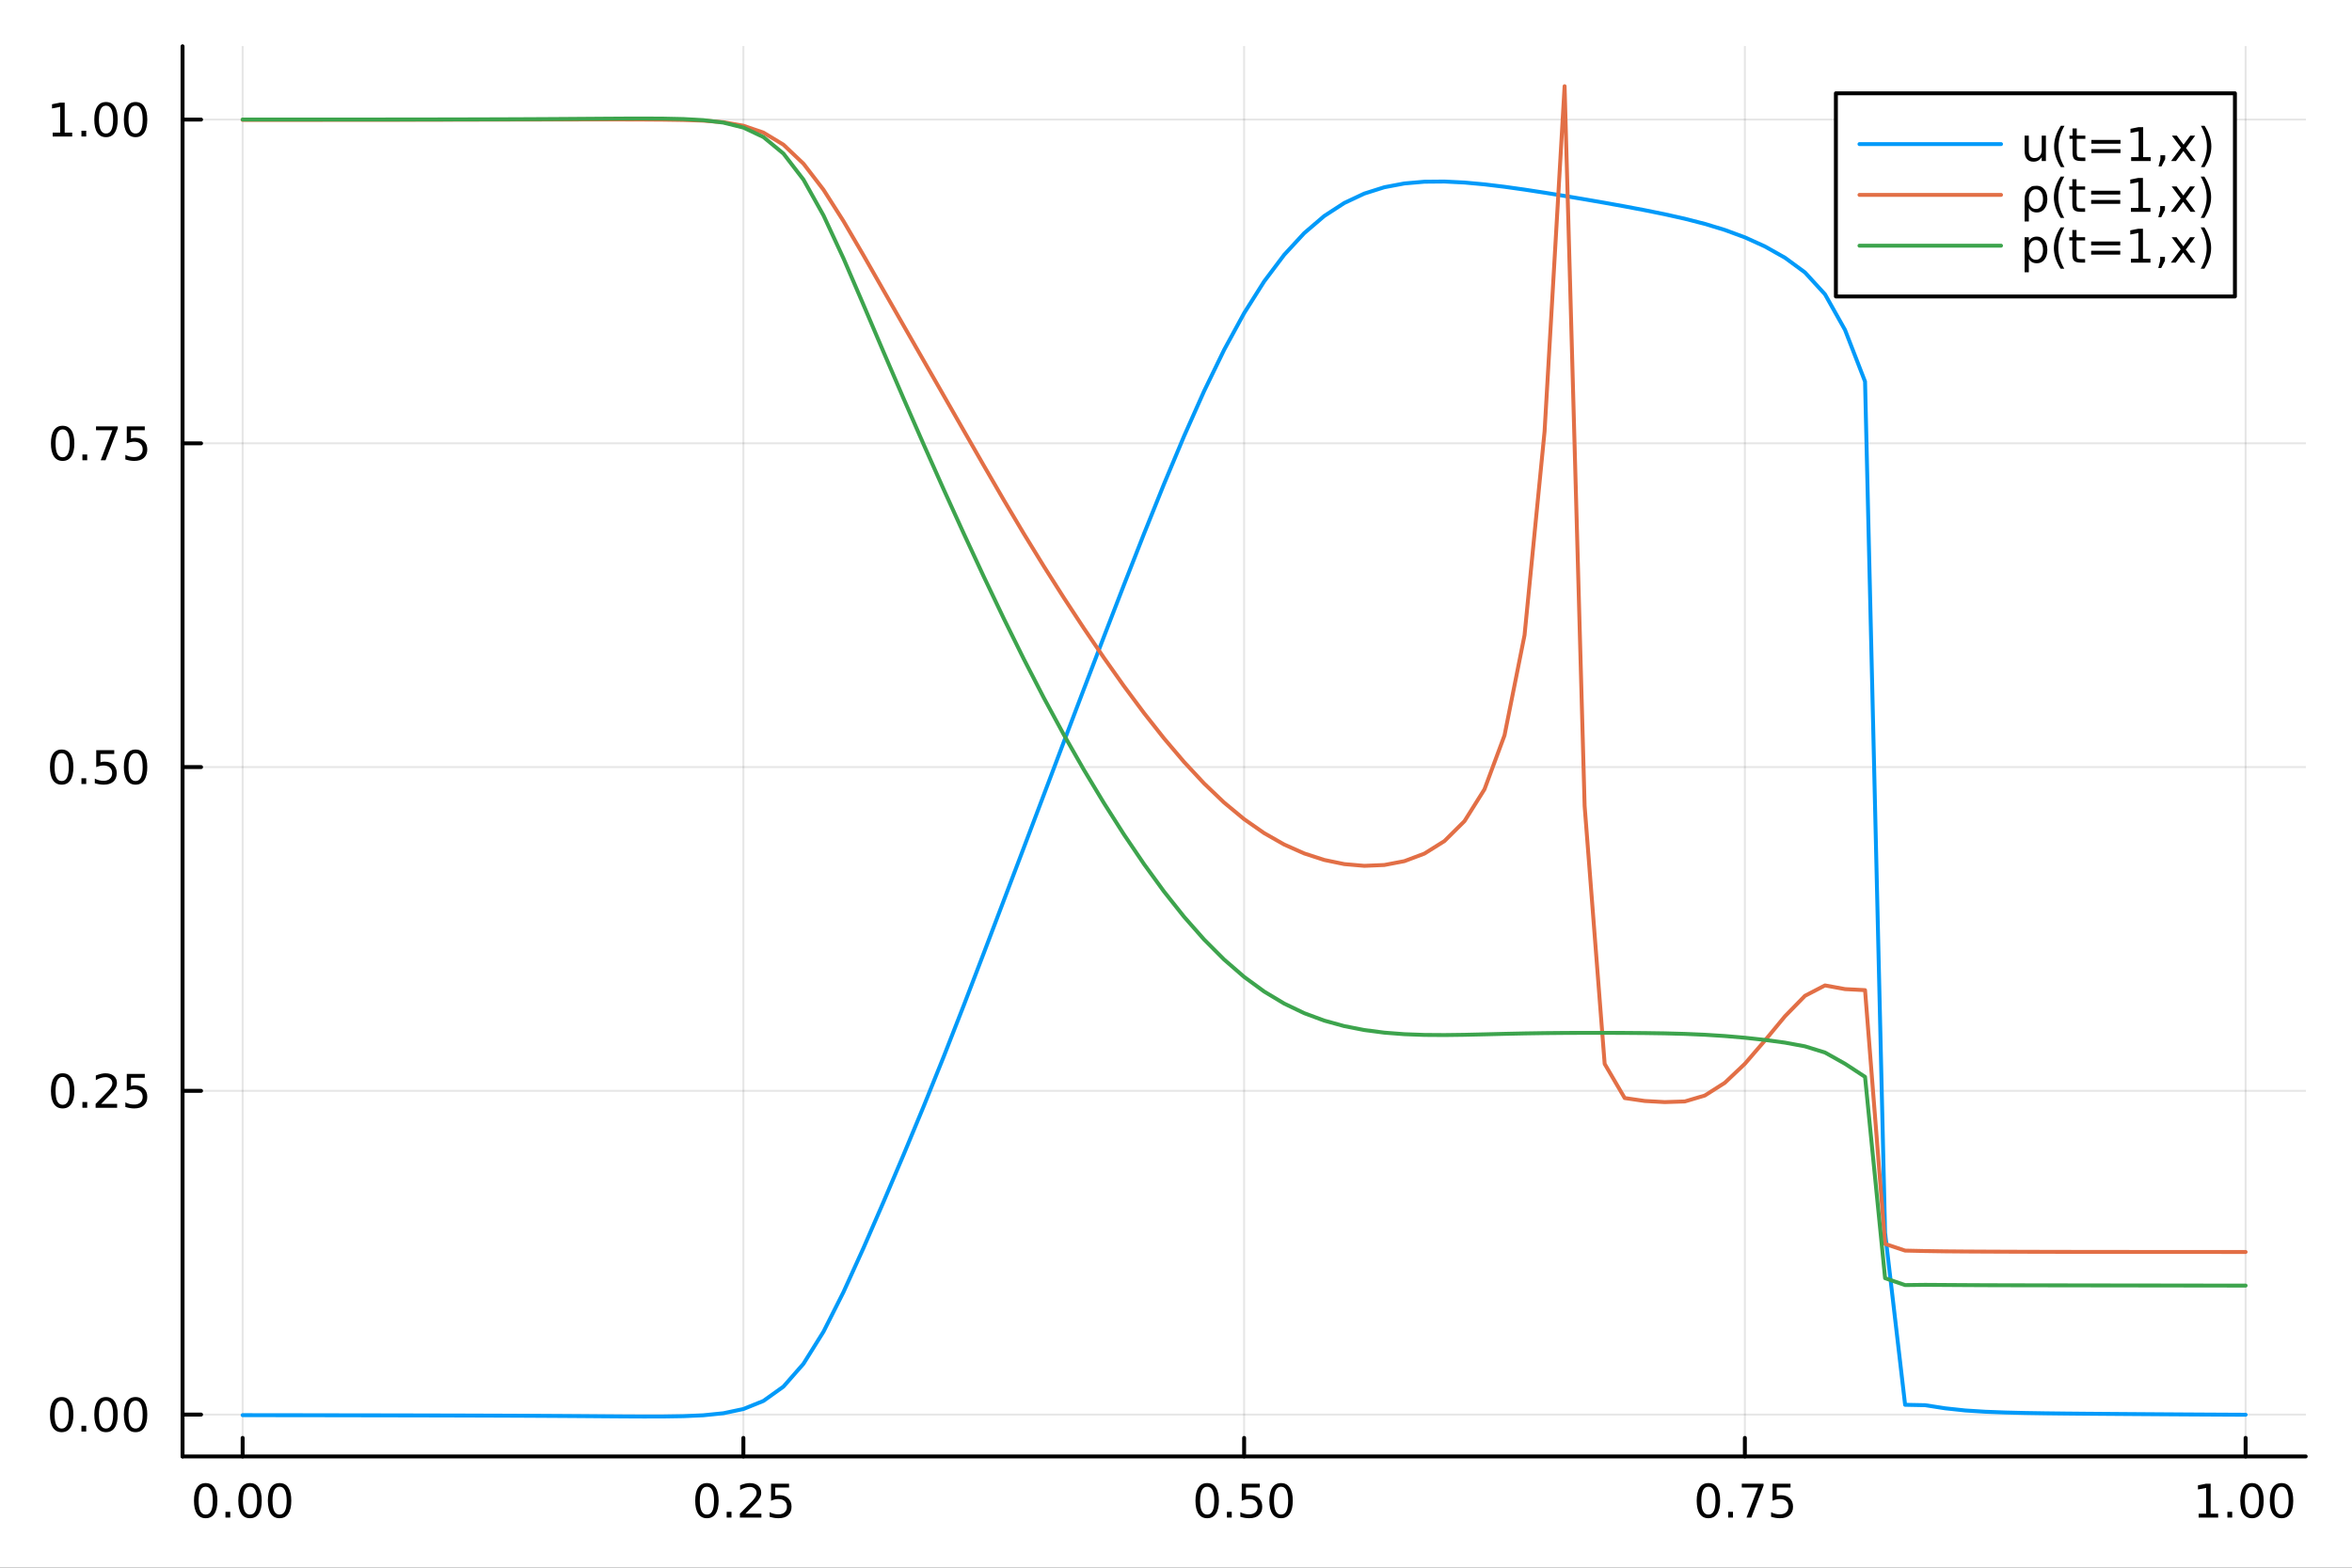 <?xml version="1.0" encoding="utf-8"?>
<svg xmlns="http://www.w3.org/2000/svg" xmlns:xlink="http://www.w3.org/1999/xlink" width="600" height="400" viewBox="0 0 2400 1600">
<rect x="0" y="0" width="2400" height="1600" fill="#333333" stroke="none"/>
<defs>
  <clipPath id="clip500">
    <rect x="0" y="0" width="2400" height="1600"/>
  </clipPath>
</defs>
<path clip-path="url(#clip500)" d="M0 1600 L2400 1600 L2400 0 L0 0  Z" fill="#ffffff" fill-rule="evenodd" fill-opacity="1"/>
<defs>
  <clipPath id="clip501">
    <rect x="480" y="0" width="1681" height="1600"/>
  </clipPath>
</defs>
<path clip-path="url(#clip500)" d="M186.274 1486.45 L2352.76 1486.45 L2352.76 47.244 L186.274 47.244  Z" fill="#ffffff" fill-rule="evenodd" fill-opacity="1"/>
<defs>
  <clipPath id="clip502">
    <rect x="186" y="47" width="2167" height="1440"/>
  </clipPath>
</defs>
<polyline clip-path="url(#clip502)" style="stroke:#000000; stroke-linecap:round; stroke-linejoin:round; stroke-width:2; stroke-opacity:0.1; fill:none" points="247.59,1486.45 247.59,47.244 "/>
<polyline clip-path="url(#clip502)" style="stroke:#000000; stroke-linecap:round; stroke-linejoin:round; stroke-width:2; stroke-opacity:0.1; fill:none" points="758.552,1486.45 758.552,47.244 "/>
<polyline clip-path="url(#clip502)" style="stroke:#000000; stroke-linecap:round; stroke-linejoin:round; stroke-width:2; stroke-opacity:0.1; fill:none" points="1269.51,1486.45 1269.51,47.244 "/>
<polyline clip-path="url(#clip502)" style="stroke:#000000; stroke-linecap:round; stroke-linejoin:round; stroke-width:2; stroke-opacity:0.1; fill:none" points="1780.48,1486.45 1780.48,47.244 "/>
<polyline clip-path="url(#clip502)" style="stroke:#000000; stroke-linecap:round; stroke-linejoin:round; stroke-width:2; stroke-opacity:0.1; fill:none" points="2291.44,1486.45 2291.44,47.244 "/>
<polyline clip-path="url(#clip500)" style="stroke:#000000; stroke-linecap:round; stroke-linejoin:round; stroke-width:4; stroke-opacity:1; fill:none" points="186.274,1486.45 2352.76,1486.45 "/>
<polyline clip-path="url(#clip500)" style="stroke:#000000; stroke-linecap:round; stroke-linejoin:round; stroke-width:4; stroke-opacity:1; fill:none" points="247.59,1486.45 247.59,1467.55 "/>
<polyline clip-path="url(#clip500)" style="stroke:#000000; stroke-linecap:round; stroke-linejoin:round; stroke-width:4; stroke-opacity:1; fill:none" points="758.552,1486.45 758.552,1467.55 "/>
<polyline clip-path="url(#clip500)" style="stroke:#000000; stroke-linecap:round; stroke-linejoin:round; stroke-width:4; stroke-opacity:1; fill:none" points="1269.51,1486.45 1269.51,1467.55 "/>
<polyline clip-path="url(#clip500)" style="stroke:#000000; stroke-linecap:round; stroke-linejoin:round; stroke-width:4; stroke-opacity:1; fill:none" points="1780.48,1486.45 1780.48,1467.55 "/>
<polyline clip-path="url(#clip500)" style="stroke:#000000; stroke-linecap:round; stroke-linejoin:round; stroke-width:4; stroke-opacity:1; fill:none" points="2291.44,1486.45 2291.44,1467.55 "/>
<path clip-path="url(#clip500)" d="M209.893 1517.37 Q206.282 1517.37 204.453 1520.93 Q202.648 1524.47 202.648 1531.6 Q202.648 1538.71 204.453 1542.27 Q206.282 1545.82 209.893 1545.82 Q213.527 1545.82 215.333 1542.27 Q217.161 1538.71 217.161 1531.6 Q217.161 1524.47 215.333 1520.93 Q213.527 1517.37 209.893 1517.37 M209.893 1513.66 Q215.703 1513.66 218.759 1518.27 Q221.837 1522.85 221.837 1531.6 Q221.837 1540.33 218.759 1544.94 Q215.703 1549.52 209.893 1549.52 Q204.083 1549.52 201.004 1544.94 Q197.949 1540.33 197.949 1531.6 Q197.949 1522.85 201.004 1518.27 Q204.083 1513.66 209.893 1513.66 Z" fill="#000000" fill-rule="nonzero" fill-opacity="1" /><path clip-path="url(#clip500)" d="M230.055 1542.97 L234.939 1542.97 L234.939 1548.85 L230.055 1548.85 L230.055 1542.97 Z" fill="#000000" fill-rule="nonzero" fill-opacity="1" /><path clip-path="url(#clip500)" d="M255.124 1517.37 Q251.513 1517.37 249.684 1520.93 Q247.879 1524.47 247.879 1531.6 Q247.879 1538.71 249.684 1542.27 Q251.513 1545.82 255.124 1545.82 Q258.758 1545.82 260.564 1542.27 Q262.393 1538.71 262.393 1531.6 Q262.393 1524.47 260.564 1520.93 Q258.758 1517.37 255.124 1517.37 M255.124 1513.66 Q260.934 1513.66 263.99 1518.27 Q267.069 1522.85 267.069 1531.6 Q267.069 1540.33 263.99 1544.94 Q260.934 1549.52 255.124 1549.52 Q249.314 1549.52 246.235 1544.94 Q243.18 1540.33 243.18 1531.6 Q243.18 1522.85 246.235 1518.27 Q249.314 1513.66 255.124 1513.66 Z" fill="#000000" fill-rule="nonzero" fill-opacity="1" /><path clip-path="url(#clip500)" d="M285.286 1517.37 Q281.675 1517.37 279.846 1520.93 Q278.041 1524.47 278.041 1531.6 Q278.041 1538.71 279.846 1542.27 Q281.675 1545.82 285.286 1545.82 Q288.92 1545.82 290.726 1542.27 Q292.555 1538.71 292.555 1531.6 Q292.555 1524.47 290.726 1520.93 Q288.92 1517.37 285.286 1517.37 M285.286 1513.66 Q291.096 1513.66 294.152 1518.27 Q297.23 1522.85 297.23 1531.6 Q297.23 1540.33 294.152 1544.94 Q291.096 1549.52 285.286 1549.52 Q279.476 1549.52 276.397 1544.94 Q273.342 1540.33 273.342 1531.6 Q273.342 1522.85 276.397 1518.27 Q279.476 1513.66 285.286 1513.66 Z" fill="#000000" fill-rule="nonzero" fill-opacity="1" /><path clip-path="url(#clip500)" d="M721.353 1517.37 Q717.742 1517.37 715.914 1520.93 Q714.108 1524.47 714.108 1531.6 Q714.108 1538.71 715.914 1542.27 Q717.742 1545.82 721.353 1545.82 Q724.988 1545.82 726.793 1542.27 Q728.622 1538.71 728.622 1531.6 Q728.622 1524.47 726.793 1520.93 Q724.988 1517.37 721.353 1517.37 M721.353 1513.66 Q727.164 1513.66 730.219 1518.27 Q733.298 1522.85 733.298 1531.6 Q733.298 1540.33 730.219 1544.94 Q727.164 1549.52 721.353 1549.52 Q715.543 1549.52 712.465 1544.94 Q709.409 1540.33 709.409 1531.6 Q709.409 1522.85 712.465 1518.27 Q715.543 1513.66 721.353 1513.66 Z" fill="#000000" fill-rule="nonzero" fill-opacity="1" /><path clip-path="url(#clip500)" d="M741.515 1542.97 L746.4 1542.97 L746.4 1548.85 L741.515 1548.85 L741.515 1542.97 Z" fill="#000000" fill-rule="nonzero" fill-opacity="1" /><path clip-path="url(#clip500)" d="M760.612 1544.91 L776.932 1544.91 L776.932 1548.85 L754.987 1548.85 L754.987 1544.91 Q757.649 1542.16 762.233 1537.53 Q766.839 1532.88 768.02 1531.53 Q770.265 1529.01 771.145 1527.27 Q772.048 1525.51 772.048 1523.82 Q772.048 1521.07 770.103 1519.33 Q768.182 1517.6 765.08 1517.6 Q762.881 1517.6 760.427 1518.36 Q757.997 1519.13 755.219 1520.68 L755.219 1515.95 Q758.043 1514.82 760.497 1514.24 Q762.95 1513.66 764.987 1513.66 Q770.358 1513.66 773.552 1516.35 Q776.747 1519.03 776.747 1523.52 Q776.747 1525.65 775.936 1527.57 Q775.149 1529.47 773.043 1532.07 Q772.464 1532.74 769.362 1535.95 Q766.261 1539.15 760.612 1544.91 Z" fill="#000000" fill-rule="nonzero" fill-opacity="1" /><path clip-path="url(#clip500)" d="M786.793 1514.29 L805.149 1514.29 L805.149 1518.22 L791.075 1518.22 L791.075 1526.7 Q792.094 1526.35 793.112 1526.19 Q794.131 1526 795.149 1526 Q800.936 1526 804.316 1529.17 Q807.695 1532.34 807.695 1537.76 Q807.695 1543.34 804.223 1546.44 Q800.751 1549.52 794.432 1549.52 Q792.256 1549.52 789.987 1549.15 Q787.742 1548.78 785.335 1548.04 L785.335 1543.34 Q787.418 1544.47 789.64 1545.03 Q791.862 1545.58 794.339 1545.58 Q798.344 1545.58 800.682 1543.48 Q803.02 1541.37 803.02 1537.76 Q803.02 1534.15 800.682 1532.04 Q798.344 1529.94 794.339 1529.94 Q792.464 1529.94 790.589 1530.35 Q788.737 1530.77 786.793 1531.65 L786.793 1514.29 Z" fill="#000000" fill-rule="nonzero" fill-opacity="1" /><path clip-path="url(#clip500)" d="M1231.82 1517.37 Q1228.21 1517.37 1226.38 1520.93 Q1224.57 1524.47 1224.57 1531.6 Q1224.57 1538.71 1226.38 1542.27 Q1228.21 1545.82 1231.82 1545.82 Q1235.45 1545.82 1237.26 1542.27 Q1239.09 1538.71 1239.09 1531.6 Q1239.09 1524.47 1237.26 1520.93 Q1235.45 1517.37 1231.82 1517.37 M1231.82 1513.66 Q1237.63 1513.66 1240.68 1518.27 Q1243.76 1522.85 1243.76 1531.6 Q1243.76 1540.33 1240.68 1544.94 Q1237.63 1549.52 1231.82 1549.52 Q1226.01 1549.52 1222.93 1544.94 Q1219.87 1540.33 1219.87 1531.6 Q1219.87 1522.85 1222.93 1518.27 Q1226.01 1513.66 1231.82 1513.66 Z" fill="#000000" fill-rule="nonzero" fill-opacity="1" /><path clip-path="url(#clip500)" d="M1251.98 1542.97 L1256.86 1542.97 L1256.86 1548.85 L1251.98 1548.85 L1251.98 1542.97 Z" fill="#000000" fill-rule="nonzero" fill-opacity="1" /><path clip-path="url(#clip500)" d="M1267.1 1514.29 L1285.45 1514.29 L1285.45 1518.22 L1271.38 1518.22 L1271.38 1526.7 Q1272.4 1526.35 1273.42 1526.19 Q1274.43 1526 1275.45 1526 Q1281.24 1526 1284.62 1529.17 Q1288 1532.34 1288 1537.76 Q1288 1543.34 1284.53 1546.44 Q1281.05 1549.52 1274.73 1549.52 Q1272.56 1549.52 1270.29 1549.15 Q1268.05 1548.78 1265.64 1548.04 L1265.64 1543.34 Q1267.72 1544.47 1269.94 1545.03 Q1272.17 1545.58 1274.64 1545.58 Q1278.65 1545.58 1280.98 1543.48 Q1283.32 1541.37 1283.32 1537.76 Q1283.32 1534.15 1280.98 1532.04 Q1278.65 1529.94 1274.64 1529.94 Q1272.77 1529.94 1270.89 1530.35 Q1269.04 1530.77 1267.1 1531.65 L1267.1 1514.29 Z" fill="#000000" fill-rule="nonzero" fill-opacity="1" /><path clip-path="url(#clip500)" d="M1307.21 1517.37 Q1303.6 1517.37 1301.77 1520.93 Q1299.97 1524.47 1299.97 1531.6 Q1299.97 1538.71 1301.77 1542.27 Q1303.6 1545.82 1307.21 1545.82 Q1310.85 1545.82 1312.65 1542.27 Q1314.48 1538.71 1314.48 1531.6 Q1314.48 1524.47 1312.65 1520.93 Q1310.85 1517.37 1307.21 1517.37 M1307.21 1513.66 Q1313.02 1513.66 1316.08 1518.27 Q1319.16 1522.85 1319.16 1531.6 Q1319.16 1540.33 1316.08 1544.94 Q1313.02 1549.52 1307.21 1549.52 Q1301.4 1549.52 1298.32 1544.94 Q1295.27 1540.33 1295.27 1531.6 Q1295.27 1522.85 1298.32 1518.27 Q1301.4 1513.66 1307.21 1513.66 Z" fill="#000000" fill-rule="nonzero" fill-opacity="1" /><path clip-path="url(#clip500)" d="M1743.28 1517.37 Q1739.67 1517.37 1737.84 1520.93 Q1736.03 1524.47 1736.03 1531.6 Q1736.03 1538.71 1737.84 1542.27 Q1739.67 1545.82 1743.28 1545.82 Q1746.91 1545.82 1748.72 1542.27 Q1750.55 1538.71 1750.55 1531.6 Q1750.55 1524.47 1748.72 1520.93 Q1746.91 1517.37 1743.28 1517.37 M1743.28 1513.66 Q1749.09 1513.66 1752.14 1518.27 Q1755.22 1522.85 1755.22 1531.6 Q1755.22 1540.33 1752.14 1544.94 Q1749.09 1549.52 1743.28 1549.52 Q1737.47 1549.52 1734.39 1544.94 Q1731.33 1540.33 1731.33 1531.6 Q1731.33 1522.85 1734.39 1518.27 Q1737.47 1513.66 1743.28 1513.66 Z" fill="#000000" fill-rule="nonzero" fill-opacity="1" /><path clip-path="url(#clip500)" d="M1763.44 1542.97 L1768.32 1542.97 L1768.32 1548.85 L1763.44 1548.85 L1763.44 1542.97 Z" fill="#000000" fill-rule="nonzero" fill-opacity="1" /><path clip-path="url(#clip500)" d="M1777.33 1514.29 L1799.55 1514.29 L1799.55 1516.28 L1787.01 1548.85 L1782.12 1548.85 L1793.93 1518.22 L1777.33 1518.22 L1777.33 1514.29 Z" fill="#000000" fill-rule="nonzero" fill-opacity="1" /><path clip-path="url(#clip500)" d="M1808.72 1514.29 L1827.07 1514.29 L1827.07 1518.22 L1813 1518.22 L1813 1526.7 Q1814.02 1526.35 1815.04 1526.19 Q1816.06 1526 1817.07 1526 Q1822.86 1526 1826.24 1529.17 Q1829.62 1532.34 1829.62 1537.76 Q1829.62 1543.34 1826.15 1546.44 Q1822.68 1549.52 1816.36 1549.52 Q1814.18 1549.52 1811.91 1549.15 Q1809.67 1548.78 1807.26 1548.04 L1807.26 1543.34 Q1809.34 1544.47 1811.57 1545.03 Q1813.79 1545.58 1816.26 1545.58 Q1820.27 1545.58 1822.61 1543.48 Q1824.95 1541.37 1824.95 1537.76 Q1824.95 1534.15 1822.61 1532.04 Q1820.27 1529.94 1816.26 1529.94 Q1814.39 1529.94 1812.51 1530.35 Q1810.66 1530.77 1808.72 1531.65 L1808.72 1514.29 Z" fill="#000000" fill-rule="nonzero" fill-opacity="1" /><path clip-path="url(#clip500)" d="M2243.51 1544.91 L2251.15 1544.91 L2251.15 1518.55 L2242.84 1520.21 L2242.84 1515.95 L2251.1 1514.29 L2255.78 1514.29 L2255.78 1544.91 L2263.42 1544.91 L2263.42 1548.85 L2243.51 1548.85 L2243.51 1544.91 Z" fill="#000000" fill-rule="nonzero" fill-opacity="1" /><path clip-path="url(#clip500)" d="M2272.86 1542.97 L2277.75 1542.97 L2277.75 1548.85 L2272.86 1548.85 L2272.86 1542.97 Z" fill="#000000" fill-rule="nonzero" fill-opacity="1" /><path clip-path="url(#clip500)" d="M2297.93 1517.37 Q2294.32 1517.37 2292.49 1520.93 Q2290.69 1524.47 2290.69 1531.6 Q2290.69 1538.71 2292.49 1542.27 Q2294.32 1545.82 2297.93 1545.82 Q2301.57 1545.82 2303.37 1542.27 Q2305.2 1538.71 2305.2 1531.6 Q2305.2 1524.47 2303.37 1520.93 Q2301.57 1517.37 2297.93 1517.37 M2297.93 1513.66 Q2303.74 1513.66 2306.8 1518.27 Q2309.88 1522.85 2309.88 1531.6 Q2309.88 1540.33 2306.8 1544.94 Q2303.74 1549.52 2297.93 1549.52 Q2292.12 1549.52 2289.04 1544.94 Q2285.99 1540.33 2285.99 1531.6 Q2285.99 1522.85 2289.04 1518.27 Q2292.12 1513.66 2297.93 1513.66 Z" fill="#000000" fill-rule="nonzero" fill-opacity="1" /><path clip-path="url(#clip500)" d="M2328.1 1517.37 Q2324.48 1517.37 2322.66 1520.93 Q2320.85 1524.47 2320.85 1531.6 Q2320.85 1538.71 2322.66 1542.27 Q2324.48 1545.82 2328.1 1545.82 Q2331.73 1545.82 2333.54 1542.27 Q2335.36 1538.71 2335.36 1531.6 Q2335.36 1524.47 2333.54 1520.93 Q2331.73 1517.37 2328.1 1517.37 M2328.1 1513.66 Q2333.91 1513.66 2336.96 1518.27 Q2340.04 1522.85 2340.04 1531.6 Q2340.04 1540.33 2336.96 1544.94 Q2333.91 1549.52 2328.1 1549.52 Q2322.29 1549.52 2319.21 1544.94 Q2316.15 1540.33 2316.15 1531.6 Q2316.15 1522.85 2319.21 1518.27 Q2322.29 1513.66 2328.1 1513.66 Z" fill="#000000" fill-rule="nonzero" fill-opacity="1" /><polyline clip-path="url(#clip502)" style="stroke:#000000; stroke-linecap:round; stroke-linejoin:round; stroke-width:2; stroke-opacity:0.1; fill:none" points="186.274,1443.74 2352.76,1443.74 "/>
<polyline clip-path="url(#clip502)" style="stroke:#000000; stroke-linecap:round; stroke-linejoin:round; stroke-width:2; stroke-opacity:0.1; fill:none" points="186.274,1113.32 2352.76,1113.32 "/>
<polyline clip-path="url(#clip502)" style="stroke:#000000; stroke-linecap:round; stroke-linejoin:round; stroke-width:2; stroke-opacity:0.1; fill:none" points="186.274,782.89 2352.76,782.89 "/>
<polyline clip-path="url(#clip502)" style="stroke:#000000; stroke-linecap:round; stroke-linejoin:round; stroke-width:2; stroke-opacity:0.1; fill:none" points="186.274,452.463 2352.76,452.463 "/>
<polyline clip-path="url(#clip502)" style="stroke:#000000; stroke-linecap:round; stroke-linejoin:round; stroke-width:2; stroke-opacity:0.1; fill:none" points="186.274,122.036 2352.76,122.036 "/>
<polyline clip-path="url(#clip500)" style="stroke:#000000; stroke-linecap:round; stroke-linejoin:round; stroke-width:4; stroke-opacity:1; fill:none" points="186.274,1486.45 186.274,47.244 "/>
<polyline clip-path="url(#clip500)" style="stroke:#000000; stroke-linecap:round; stroke-linejoin:round; stroke-width:4; stroke-opacity:1; fill:none" points="186.274,1443.74 205.172,1443.74 "/>
<polyline clip-path="url(#clip500)" style="stroke:#000000; stroke-linecap:round; stroke-linejoin:round; stroke-width:4; stroke-opacity:1; fill:none" points="186.274,1113.32 205.172,1113.32 "/>
<polyline clip-path="url(#clip500)" style="stroke:#000000; stroke-linecap:round; stroke-linejoin:round; stroke-width:4; stroke-opacity:1; fill:none" points="186.274,782.89 205.172,782.89 "/>
<polyline clip-path="url(#clip500)" style="stroke:#000000; stroke-linecap:round; stroke-linejoin:round; stroke-width:4; stroke-opacity:1; fill:none" points="186.274,452.463 205.172,452.463 "/>
<polyline clip-path="url(#clip500)" style="stroke:#000000; stroke-linecap:round; stroke-linejoin:round; stroke-width:4; stroke-opacity:1; fill:none" points="186.274,122.036 205.172,122.036 "/>
<path clip-path="url(#clip500)" d="M62.937 1429.54 Q59.325 1429.54 57.497 1433.11 Q55.691 1436.65 55.691 1443.78 Q55.691 1450.88 57.497 1454.45 Q59.325 1457.99 62.937 1457.99 Q66.571 1457.99 68.376 1454.45 Q70.205 1450.88 70.205 1443.78 Q70.205 1436.65 68.376 1433.11 Q66.571 1429.54 62.937 1429.54 M62.937 1425.84 Q68.747 1425.84 71.802 1430.44 Q74.881 1435.03 74.881 1443.78 Q74.881 1452.5 71.802 1457.11 Q68.747 1461.69 62.937 1461.69 Q57.126 1461.69 54.048 1457.11 Q50.992 1452.5 50.992 1443.78 Q50.992 1435.03 54.048 1430.44 Q57.126 1425.84 62.937 1425.84 Z" fill="#000000" fill-rule="nonzero" fill-opacity="1" /><path clip-path="url(#clip500)" d="M83.098 1455.14 L87.983 1455.14 L87.983 1461.02 L83.098 1461.02 L83.098 1455.14 Z" fill="#000000" fill-rule="nonzero" fill-opacity="1" /><path clip-path="url(#clip500)" d="M108.168 1429.54 Q104.557 1429.54 102.728 1433.11 Q100.922 1436.65 100.922 1443.78 Q100.922 1450.88 102.728 1454.45 Q104.557 1457.99 108.168 1457.99 Q111.802 1457.99 113.608 1454.45 Q115.436 1450.88 115.436 1443.78 Q115.436 1436.65 113.608 1433.11 Q111.802 1429.54 108.168 1429.54 M108.168 1425.84 Q113.978 1425.84 117.033 1430.44 Q120.112 1435.03 120.112 1443.78 Q120.112 1452.5 117.033 1457.11 Q113.978 1461.69 108.168 1461.69 Q102.358 1461.69 99.279 1457.11 Q96.223 1452.5 96.223 1443.78 Q96.223 1435.03 99.279 1430.44 Q102.358 1425.84 108.168 1425.84 Z" fill="#000000" fill-rule="nonzero" fill-opacity="1" /><path clip-path="url(#clip500)" d="M138.33 1429.54 Q134.719 1429.54 132.89 1433.11 Q131.084 1436.65 131.084 1443.78 Q131.084 1450.88 132.89 1454.45 Q134.719 1457.99 138.33 1457.99 Q141.964 1457.99 143.769 1454.45 Q145.598 1450.88 145.598 1443.78 Q145.598 1436.65 143.769 1433.11 Q141.964 1429.54 138.33 1429.54 M138.33 1425.84 Q144.14 1425.84 147.195 1430.44 Q150.274 1435.03 150.274 1443.78 Q150.274 1452.5 147.195 1457.11 Q144.14 1461.69 138.33 1461.69 Q132.519 1461.69 129.441 1457.11 Q126.385 1452.5 126.385 1443.78 Q126.385 1435.03 129.441 1430.44 Q132.519 1425.84 138.33 1425.84 Z" fill="#000000" fill-rule="nonzero" fill-opacity="1" /><path clip-path="url(#clip500)" d="M63.932 1099.11 Q60.321 1099.11 58.492 1102.68 Q56.687 1106.22 56.687 1113.35 Q56.687 1120.46 58.492 1124.02 Q60.321 1127.56 63.932 1127.56 Q67.566 1127.56 69.372 1124.02 Q71.2 1120.46 71.2 1113.35 Q71.2 1106.22 69.372 1102.68 Q67.566 1099.11 63.932 1099.11 M63.932 1095.41 Q69.742 1095.41 72.798 1100.02 Q75.876 1104.6 75.876 1113.35 Q75.876 1122.08 72.798 1126.68 Q69.742 1131.27 63.932 1131.27 Q58.122 1131.27 55.043 1126.68 Q51.987 1122.08 51.987 1113.35 Q51.987 1104.6 55.043 1100.02 Q58.122 1095.41 63.932 1095.41 Z" fill="#000000" fill-rule="nonzero" fill-opacity="1" /><path clip-path="url(#clip500)" d="M84.094 1124.72 L88.978 1124.72 L88.978 1130.6 L84.094 1130.6 L84.094 1124.72 Z" fill="#000000" fill-rule="nonzero" fill-opacity="1" /><path clip-path="url(#clip500)" d="M103.191 1126.66 L119.51 1126.66 L119.51 1130.6 L97.566 1130.6 L97.566 1126.66 Q100.228 1123.91 104.811 1119.28 Q109.418 1114.62 110.598 1113.28 Q112.844 1110.76 113.723 1109.02 Q114.626 1107.26 114.626 1105.57 Q114.626 1102.82 112.682 1101.08 Q110.76 1099.35 107.658 1099.35 Q105.459 1099.35 103.006 1100.11 Q100.575 1100.87 97.797 1102.43 L97.797 1097.7 Q100.621 1096.57 103.075 1095.99 Q105.529 1095.41 107.566 1095.41 Q112.936 1095.41 116.131 1098.1 Q119.325 1100.78 119.325 1105.27 Q119.325 1107.4 118.515 1109.32 Q117.728 1111.22 115.621 1113.81 Q115.043 1114.49 111.941 1117.7 Q108.839 1120.9 103.191 1126.66 Z" fill="#000000" fill-rule="nonzero" fill-opacity="1" /><path clip-path="url(#clip500)" d="M129.371 1096.04 L147.728 1096.04 L147.728 1099.97 L133.654 1099.97 L133.654 1108.44 Q134.672 1108.1 135.691 1107.93 Q136.709 1107.75 137.728 1107.75 Q143.515 1107.75 146.894 1110.92 Q150.274 1114.09 150.274 1119.51 Q150.274 1125.09 146.802 1128.19 Q143.33 1131.27 137.01 1131.27 Q134.834 1131.27 132.566 1130.9 Q130.32 1130.53 127.913 1129.79 L127.913 1125.09 Q129.996 1126.22 132.219 1126.78 Q134.441 1127.33 136.918 1127.33 Q140.922 1127.33 143.26 1125.23 Q145.598 1123.12 145.598 1119.51 Q145.598 1115.9 143.26 1113.79 Q140.922 1111.68 136.918 1111.68 Q135.043 1111.68 133.168 1112.1 Q131.316 1112.52 129.371 1113.4 L129.371 1096.04 Z" fill="#000000" fill-rule="nonzero" fill-opacity="1" /><path clip-path="url(#clip500)" d="M62.937 768.688 Q59.325 768.688 57.497 772.253 Q55.691 775.795 55.691 782.924 Q55.691 790.031 57.497 793.596 Q59.325 797.137 62.937 797.137 Q66.571 797.137 68.376 793.596 Q70.205 790.031 70.205 782.924 Q70.205 775.795 68.376 772.253 Q66.571 768.688 62.937 768.688 M62.937 764.985 Q68.747 764.985 71.802 769.591 Q74.881 774.174 74.881 782.924 Q74.881 791.651 71.802 796.258 Q68.747 800.841 62.937 800.841 Q57.126 800.841 54.048 796.258 Q50.992 791.651 50.992 782.924 Q50.992 774.174 54.048 769.591 Q57.126 764.985 62.937 764.985 Z" fill="#000000" fill-rule="nonzero" fill-opacity="1" /><path clip-path="url(#clip500)" d="M83.098 794.29 L87.983 794.29 L87.983 800.17 L83.098 800.17 L83.098 794.29 Z" fill="#000000" fill-rule="nonzero" fill-opacity="1" /><path clip-path="url(#clip500)" d="M98.214 765.61 L116.57 765.61 L116.57 769.545 L102.496 769.545 L102.496 778.017 Q103.515 777.67 104.534 777.508 Q105.552 777.322 106.571 777.322 Q112.358 777.322 115.737 780.494 Q119.117 783.665 119.117 789.082 Q119.117 794.66 115.645 797.762 Q112.172 800.841 105.853 800.841 Q103.677 800.841 101.409 800.471 Q99.163 800.1 96.756 799.359 L96.756 794.66 Q98.839 795.795 101.061 796.35 Q103.284 796.906 105.76 796.906 Q109.765 796.906 112.103 794.799 Q114.441 792.693 114.441 789.082 Q114.441 785.471 112.103 783.364 Q109.765 781.258 105.76 781.258 Q103.885 781.258 102.01 781.674 Q100.159 782.091 98.214 782.971 L98.214 765.61 Z" fill="#000000" fill-rule="nonzero" fill-opacity="1" /><path clip-path="url(#clip500)" d="M138.33 768.688 Q134.719 768.688 132.89 772.253 Q131.084 775.795 131.084 782.924 Q131.084 790.031 132.89 793.596 Q134.719 797.137 138.33 797.137 Q141.964 797.137 143.769 793.596 Q145.598 790.031 145.598 782.924 Q145.598 775.795 143.769 772.253 Q141.964 768.688 138.33 768.688 M138.33 764.985 Q144.14 764.985 147.195 769.591 Q150.274 774.174 150.274 782.924 Q150.274 791.651 147.195 796.258 Q144.14 800.841 138.33 800.841 Q132.519 800.841 129.441 796.258 Q126.385 791.651 126.385 782.924 Q126.385 774.174 129.441 769.591 Q132.519 764.985 138.33 764.985 Z" fill="#000000" fill-rule="nonzero" fill-opacity="1" /><path clip-path="url(#clip500)" d="M63.932 438.262 Q60.321 438.262 58.492 441.826 Q56.687 445.368 56.687 452.498 Q56.687 459.604 58.492 463.169 Q60.321 466.71 63.932 466.71 Q67.566 466.71 69.372 463.169 Q71.2 459.604 71.2 452.498 Q71.2 445.368 69.372 441.826 Q67.566 438.262 63.932 438.262 M63.932 434.558 Q69.742 434.558 72.798 439.164 Q75.876 443.748 75.876 452.498 Q75.876 461.224 72.798 465.831 Q69.742 470.414 63.932 470.414 Q58.122 470.414 55.043 465.831 Q51.987 461.224 51.987 452.498 Q51.987 443.748 55.043 439.164 Q58.122 434.558 63.932 434.558 Z" fill="#000000" fill-rule="nonzero" fill-opacity="1" /><path clip-path="url(#clip500)" d="M84.094 463.863 L88.978 463.863 L88.978 469.743 L84.094 469.743 L84.094 463.863 Z" fill="#000000" fill-rule="nonzero" fill-opacity="1" /><path clip-path="url(#clip500)" d="M97.983 435.183 L120.205 435.183 L120.205 437.174 L107.658 469.743 L102.774 469.743 L114.58 439.118 L97.983 439.118 L97.983 435.183 Z" fill="#000000" fill-rule="nonzero" fill-opacity="1" /><path clip-path="url(#clip500)" d="M129.371 435.183 L147.728 435.183 L147.728 439.118 L133.654 439.118 L133.654 447.59 Q134.672 447.243 135.691 447.081 Q136.709 446.896 137.728 446.896 Q143.515 446.896 146.894 450.067 Q150.274 453.238 150.274 458.655 Q150.274 464.234 146.802 467.335 Q143.33 470.414 137.01 470.414 Q134.834 470.414 132.566 470.044 Q130.32 469.673 127.913 468.933 L127.913 464.234 Q129.996 465.368 132.219 465.923 Q134.441 466.479 136.918 466.479 Q140.922 466.479 143.26 464.373 Q145.598 462.266 145.598 458.655 Q145.598 455.044 143.26 452.937 Q140.922 450.831 136.918 450.831 Q135.043 450.831 133.168 451.248 Q131.316 451.664 129.371 452.544 L129.371 435.183 Z" fill="#000000" fill-rule="nonzero" fill-opacity="1" /><path clip-path="url(#clip500)" d="M53.747 135.381 L61.386 135.381 L61.386 109.015 L53.075 110.682 L53.075 106.423 L61.339 104.756 L66.015 104.756 L66.015 135.381 L73.654 135.381 L73.654 139.316 L53.747 139.316 L53.747 135.381 Z" fill="#000000" fill-rule="nonzero" fill-opacity="1" /><path clip-path="url(#clip500)" d="M83.098 133.437 L87.983 133.437 L87.983 139.316 L83.098 139.316 L83.098 133.437 Z" fill="#000000" fill-rule="nonzero" fill-opacity="1" /><path clip-path="url(#clip500)" d="M108.168 107.835 Q104.557 107.835 102.728 111.4 Q100.922 114.941 100.922 122.071 Q100.922 129.177 102.728 132.742 Q104.557 136.284 108.168 136.284 Q111.802 136.284 113.608 132.742 Q115.436 129.177 115.436 122.071 Q115.436 114.941 113.608 111.4 Q111.802 107.835 108.168 107.835 M108.168 104.131 Q113.978 104.131 117.033 108.738 Q120.112 113.321 120.112 122.071 Q120.112 130.798 117.033 135.404 Q113.978 139.987 108.168 139.987 Q102.358 139.987 99.279 135.404 Q96.223 130.798 96.223 122.071 Q96.223 113.321 99.279 108.738 Q102.358 104.131 108.168 104.131 Z" fill="#000000" fill-rule="nonzero" fill-opacity="1" /><path clip-path="url(#clip500)" d="M138.33 107.835 Q134.719 107.835 132.89 111.4 Q131.084 114.941 131.084 122.071 Q131.084 129.177 132.89 132.742 Q134.719 136.284 138.33 136.284 Q141.964 136.284 143.769 132.742 Q145.598 129.177 145.598 122.071 Q145.598 114.941 143.769 111.4 Q141.964 107.835 138.33 107.835 M138.33 104.131 Q144.14 104.131 147.195 108.738 Q150.274 113.321 150.274 122.071 Q150.274 130.798 147.195 135.404 Q144.14 139.987 138.33 139.987 Q132.519 139.987 129.441 135.404 Q126.385 130.798 126.385 122.071 Q126.385 113.321 129.441 108.738 Q132.519 104.131 138.33 104.131 Z" fill="#000000" fill-rule="nonzero" fill-opacity="1" /><polyline clip-path="url(#clip502)" style="stroke:#009af9; stroke-linecap:round; stroke-linejoin:round; stroke-width:4; stroke-opacity:1; fill:none" points="247.59,1444.32 268.028,1444.35 288.467,1444.38 308.905,1444.4 329.344,1444.43 349.782,1444.47 370.221,1444.5 390.659,1444.53 411.098,1444.57 431.536,1444.61 451.975,1444.66 472.413,1444.71 492.852,1444.78 513.29,1444.85 533.729,1444.94 554.167,1445.05 574.606,1445.17 595.044,1445.31 615.483,1445.47 635.921,1445.62 656.36,1445.72 676.798,1445.69 697.237,1445.37 717.675,1444.46 738.114,1442.38 758.552,1438.07 778.991,1429.81 799.429,1415.19 819.868,1391.88 840.306,1359.12 860.745,1318.6 881.183,1273.55 901.622,1226.51 922.06,1178.43 942.499,1129.2 962.937,1078.48 983.376,1026.22 1003.81,972.868 1024.25,919.081 1044.69,865.183 1065.13,811.149 1085.57,757.077 1106.01,703.241 1126.45,649.828 1146.88,596.944 1167.32,544.836 1187.76,494.011 1208.2,445.188 1228.64,399.241 1249.08,357.111 1269.51,319.612 1289.95,287.228 1310.39,260.064 1330.83,237.93 1351.27,220.455 1371.71,207.173 1392.15,197.568 1412.58,191.103 1433.02,187.238 1453.46,185.455 1473.9,185.278 1494.34,186.295 1514.78,188.17 1535.22,190.64 1555.65,193.513 1576.09,196.653 1596.53,199.971 1616.97,203.417 1637.41,206.974 1657.85,210.658 1678.29,214.522 1698.72,218.666 1719.16,223.245 1739.6,228.486 1760.04,234.694 1780.48,242.238 1800.92,251.516 1821.35,263.027 1841.79,278.025 1862.23,300.356 1882.67,336.687 1903.11,389.405 1923.55,1258.17 1943.99,1433.76 1964.42,1434.16 1984.86,1437.34 2005.3,1439.53 2025.74,1440.83 2046.18,1441.61 2066.62,1442.1 2087.06,1442.43 2107.49,1442.67 2127.93,1442.86 2148.37,1443.02 2168.81,1443.17 2189.25,1443.31 2209.69,1443.45 2230.12,1443.58 2250.56,1443.7 2271,1443.81 2291.44,1443.91 "/>
<polyline clip-path="url(#clip502)" style="stroke:#e26f46; stroke-linecap:round; stroke-linejoin:round; stroke-width:4; stroke-opacity:1; fill:none" points="247.59,122.337 268.028,122.337 288.467,122.335 308.905,122.33 329.344,122.322 349.782,122.31 370.221,122.295 390.659,122.276 411.098,122.253 431.536,122.226 451.975,122.195 472.413,122.16 492.852,122.122 513.29,122.081 533.729,122.038 554.167,121.997 574.606,121.959 595.044,121.931 615.483,121.918 635.921,121.933 656.36,121.992 676.798,122.129 697.237,122.431 717.675,123.124 738.114,124.745 758.552,128.309 778.991,135.322 799.429,147.676 819.868,167.051 840.306,193.666 860.745,225.756 881.183,260.7 901.622,296.522 922.06,332.341 942.499,368.014 962.937,403.669 983.376,439.39 1003.81,475.048 1024.25,510.283 1044.69,544.672 1065.13,577.959 1085.57,610.138 1106.01,641.287 1126.45,671.368 1146.88,700.229 1167.32,727.697 1187.76,753.585 1208.2,777.646 1228.64,799.58 1249.08,819.105 1269.51,836.033 1289.95,850.297 1310.39,861.932 1330.83,871.028 1351.27,877.673 1371.71,881.91 1392.15,883.689 1412.58,882.821 1433.02,878.906 1453.46,871.207 1473.9,858.411 1494.34,838.109 1514.78,805.562 1535.22,750.498 1555.65,648.295 1576.09,440.399 1596.53,87.976 1616.97,822.651 1637.41,1085.8 1657.85,1120.69 1678.29,1123.67 1698.72,1124.81 1719.16,1124.16 1739.6,1118.11 1760.04,1105.09 1780.48,1085.71 1800.92,1062 1821.35,1037.29 1841.79,1016.36 1862.23,1005.74 1882.67,1009.49 1903.11,1010.55 1923.55,1269.56 1943.99,1276.38 1964.42,1276.83 1984.86,1277.14 2005.3,1277.31 2025.74,1277.42 2046.18,1277.51 2066.62,1277.58 2087.06,1277.63 2107.49,1277.67 2127.93,1277.7 2148.37,1277.72 2168.81,1277.74 2189.25,1277.75 2209.69,1277.76 2230.12,1277.77 2250.56,1277.77 2271,1277.78 2291.44,1277.78 "/>
<polyline clip-path="url(#clip502)" style="stroke:#3da44d; stroke-linecap:round; stroke-linejoin:round; stroke-width:4; stroke-opacity:1; fill:none" points="247.59,121.98 268.028,121.981 288.467,121.983 308.905,121.985 329.344,121.986 349.782,121.985 370.221,121.979 390.659,121.969 411.098,121.952 431.536,121.927 451.975,121.894 472.413,121.852 492.852,121.798 513.29,121.732 533.729,121.65 554.167,121.549 574.606,121.427 595.044,121.284 615.483,121.135 635.921,121.007 656.36,120.951 676.798,121.056 697.237,121.495 717.675,122.623 738.114,125.127 758.552,130.219 778.991,139.862 799.429,156.758 819.868,183.326 840.306,219.853 860.745,263.815 881.183,311.32 901.622,359.368 922.06,406.862 942.499,453.619 962.937,499.514 983.376,544.462 1003.81,588.422 1024.25,631.242 1044.69,672.616 1065.13,712.231 1085.57,749.924 1106.01,785.692 1126.45,819.601 1146.88,851.678 1167.32,881.841 1187.76,909.91 1208.2,935.651 1228.64,958.844 1249.08,979.327 1269.51,997.028 1289.95,1011.97 1310.39,1024.25 1330.83,1034.06 1351.27,1041.64 1371.71,1047.27 1392.15,1051.27 1412.58,1053.93 1433.02,1055.51 1453.46,1056.25 1473.9,1056.39 1494.34,1056.13 1514.78,1055.66 1535.22,1055.15 1555.65,1054.71 1576.09,1054.4 1596.53,1054.21 1616.97,1054.13 1637.41,1054.13 1657.85,1054.19 1678.29,1054.35 1698.72,1054.65 1719.16,1055.2 1739.6,1056.08 1760.04,1057.38 1780.48,1059.13 1800.92,1061.35 1821.35,1064.11 1841.79,1067.9 1862.23,1074.22 1882.67,1085.69 1903.11,1099.06 1923.55,1304.54 1943.99,1311.56 1964.42,1311.33 1984.86,1311.46 2005.3,1311.59 2025.74,1311.69 2046.18,1311.75 2066.62,1311.79 2087.06,1311.82 2107.49,1311.85 2127.93,1311.88 2148.37,1311.91 2168.81,1311.94 2189.25,1311.96 2209.69,1311.99 2230.12,1312.02 2250.56,1312.05 2271,1312.08 2291.44,1312.1 "/>
<path clip-path="url(#clip500)" d="M1873.36 302.578 L2280.54 302.578 L2280.54 95.218 L1873.36 95.218  Z" fill="#ffffff" fill-rule="evenodd" fill-opacity="1"/>
<polyline clip-path="url(#clip500)" style="stroke:#000000; stroke-linecap:round; stroke-linejoin:round; stroke-width:4; stroke-opacity:1; fill:none" points="1873.36,302.578 2280.54,302.578 2280.54,95.218 1873.36,95.218 1873.36,302.578 "/>
<polyline clip-path="url(#clip500)" style="stroke:#009af9; stroke-linecap:round; stroke-linejoin:round; stroke-width:4; stroke-opacity:1; fill:none" points="1897.43,147.058 2041.86,147.058 "/>
<path clip-path="url(#clip500)" d="M2065.94 154.106 L2065.94 138.412 L2070.2 138.412 L2070.2 153.944 Q2070.2 157.625 2071.63 159.476 Q2073.07 161.305 2075.94 161.305 Q2079.39 161.305 2081.38 159.106 Q2083.39 156.907 2083.39 153.111 L2083.39 138.412 L2087.65 138.412 L2087.65 164.338 L2083.39 164.338 L2083.39 160.356 Q2081.84 162.717 2079.78 163.875 Q2077.74 165.009 2075.03 165.009 Q2070.57 165.009 2068.25 162.231 Q2065.94 159.453 2065.94 154.106 M2076.65 137.787 L2076.65 137.787 Z" fill="#000000" fill-rule="nonzero" fill-opacity="1" /><path clip-path="url(#clip500)" d="M2106.65 128.366 Q2103.55 133.69 2102.05 138.898 Q2100.54 144.106 2100.54 149.453 Q2100.54 154.801 2102.05 160.055 Q2103.58 165.287 2106.65 170.588 L2102.95 170.588 Q2099.48 165.148 2097.74 159.893 Q2096.03 154.639 2096.03 149.453 Q2096.03 144.291 2097.74 139.06 Q2099.45 133.828 2102.95 128.366 L2106.65 128.366 Z" fill="#000000" fill-rule="nonzero" fill-opacity="1" /><path clip-path="url(#clip500)" d="M2119.13 131.051 L2119.13 138.412 L2127.9 138.412 L2127.9 141.722 L2119.13 141.722 L2119.13 155.796 Q2119.13 158.967 2119.99 159.87 Q2120.87 160.773 2123.53 160.773 L2127.9 160.773 L2127.9 164.338 L2123.53 164.338 Q2118.6 164.338 2116.72 162.509 Q2114.85 160.657 2114.85 155.796 L2114.85 141.722 L2111.72 141.722 L2111.72 138.412 L2114.85 138.412 L2114.85 131.051 L2119.13 131.051 Z" fill="#000000" fill-rule="nonzero" fill-opacity="1" /><path clip-path="url(#clip500)" d="M2134.06 142.81 L2163.74 142.81 L2163.74 146.699 L2134.06 146.699 L2134.06 142.81 M2134.06 152.254 L2163.74 152.254 L2163.74 156.189 L2134.06 156.189 L2134.06 152.254 Z" fill="#000000" fill-rule="nonzero" fill-opacity="1" /><path clip-path="url(#clip500)" d="M2174.64 160.402 L2182.28 160.402 L2182.28 134.037 L2173.97 135.703 L2173.97 131.444 L2182.23 129.778 L2186.91 129.778 L2186.91 160.402 L2194.55 160.402 L2194.55 164.338 L2174.64 164.338 L2174.64 160.402 Z" fill="#000000" fill-rule="nonzero" fill-opacity="1" /><path clip-path="url(#clip500)" d="M2204.48 158.458 L2209.36 158.458 L2209.36 162.439 L2205.57 169.847 L2202.58 169.847 L2204.48 162.439 L2204.48 158.458 Z" fill="#000000" fill-rule="nonzero" fill-opacity="1" /><path clip-path="url(#clip500)" d="M2240.01 138.412 L2230.63 151.027 L2240.5 164.338 L2235.47 164.338 L2227.93 154.152 L2220.38 164.338 L2215.36 164.338 L2225.43 150.773 L2216.21 138.412 L2221.24 138.412 L2228.11 147.648 L2234.99 138.412 L2240.01 138.412 Z" fill="#000000" fill-rule="nonzero" fill-opacity="1" /><path clip-path="url(#clip500)" d="M2245.84 128.366 L2249.55 128.366 Q2253.02 133.828 2254.73 139.06 Q2256.47 144.291 2256.47 149.453 Q2256.47 154.639 2254.73 159.893 Q2253.02 165.148 2249.55 170.588 L2245.84 170.588 Q2248.92 165.287 2250.43 160.055 Q2251.95 154.801 2251.95 149.453 Q2251.95 144.106 2250.43 138.898 Q2248.92 133.69 2245.84 128.366 Z" fill="#000000" fill-rule="nonzero" fill-opacity="1" /><polyline clip-path="url(#clip500)" style="stroke:#e26f46; stroke-linecap:round; stroke-linejoin:round; stroke-width:4; stroke-opacity:1; fill:none" points="1897.43,198.898 2041.86,198.898 "/>
<path clip-path="url(#clip500)" d="M2068.02 194.881 Q2069.43 192.52 2072.93 190.437 Q2074.29 189.627 2078.51 189.627 Q2083.23 189.627 2086.17 193.377 Q2089.13 197.127 2089.13 203.238 Q2089.13 209.349 2086.17 213.099 Q2083.23 216.849 2078.51 216.849 Q2075.66 216.849 2073.6 215.738 Q2071.56 214.603 2070.22 212.289 L2070.22 226.039 L2065.94 226.039 L2065.94 203.469 Q2065.94 198.122 2068.02 194.881 M2084.71 203.238 Q2084.71 198.539 2082.77 195.877 Q2080.84 193.192 2077.46 193.192 Q2074.08 193.192 2072.14 195.877 Q2070.22 198.539 2070.22 203.238 Q2070.22 207.937 2072.14 210.622 Q2074.08 213.284 2077.46 213.284 Q2080.84 213.284 2082.77 210.622 Q2084.71 207.937 2084.71 203.238 Z" fill="#000000" fill-rule="nonzero" fill-opacity="1" /><path clip-path="url(#clip500)" d="M2106.42 180.206 Q2103.32 185.53 2101.82 190.738 Q2100.31 195.946 2100.31 201.293 Q2100.31 206.641 2101.82 211.895 Q2103.34 217.127 2106.42 222.428 L2102.72 222.428 Q2099.25 216.988 2097.51 211.733 Q2095.8 206.479 2095.8 201.293 Q2095.8 196.131 2097.51 190.9 Q2099.22 185.668 2102.72 180.206 L2106.42 180.206 Z" fill="#000000" fill-rule="nonzero" fill-opacity="1" /><path clip-path="url(#clip500)" d="M2118.9 182.891 L2118.9 190.252 L2127.67 190.252 L2127.67 193.562 L2118.9 193.562 L2118.9 207.636 Q2118.9 210.807 2119.76 211.71 Q2120.64 212.613 2123.3 212.613 L2127.67 212.613 L2127.67 216.178 L2123.3 216.178 Q2118.37 216.178 2116.49 214.349 Q2114.62 212.497 2114.62 207.636 L2114.62 193.562 L2111.49 193.562 L2111.49 190.252 L2114.62 190.252 L2114.62 182.891 L2118.9 182.891 Z" fill="#000000" fill-rule="nonzero" fill-opacity="1" /><path clip-path="url(#clip500)" d="M2133.83 194.65 L2163.51 194.65 L2163.51 198.539 L2133.83 198.539 L2133.83 194.65 M2133.83 204.094 L2163.51 204.094 L2163.51 208.029 L2133.83 208.029 L2133.83 204.094 Z" fill="#000000" fill-rule="nonzero" fill-opacity="1" /><path clip-path="url(#clip500)" d="M2174.41 212.242 L2182.05 212.242 L2182.05 185.877 L2173.74 187.543 L2173.74 183.284 L2182 181.618 L2186.68 181.618 L2186.68 212.242 L2194.32 212.242 L2194.32 216.178 L2174.41 216.178 L2174.41 212.242 Z" fill="#000000" fill-rule="nonzero" fill-opacity="1" /><path clip-path="url(#clip500)" d="M2204.25 210.298 L2209.13 210.298 L2209.13 214.279 L2205.33 221.687 L2202.35 221.687 L2204.25 214.279 L2204.25 210.298 Z" fill="#000000" fill-rule="nonzero" fill-opacity="1" /><path clip-path="url(#clip500)" d="M2239.78 190.252 L2230.4 202.867 L2240.26 216.178 L2235.24 216.178 L2227.69 205.992 L2220.15 216.178 L2215.13 216.178 L2225.19 202.613 L2215.98 190.252 L2221.01 190.252 L2227.88 199.488 L2234.75 190.252 L2239.78 190.252 Z" fill="#000000" fill-rule="nonzero" fill-opacity="1" /><path clip-path="url(#clip500)" d="M2245.61 180.206 L2249.32 180.206 Q2252.79 185.668 2254.5 190.9 Q2256.24 196.131 2256.24 201.293 Q2256.24 206.479 2254.5 211.733 Q2252.79 216.988 2249.32 222.428 L2245.61 222.428 Q2248.69 217.127 2250.19 211.895 Q2251.72 206.641 2251.72 201.293 Q2251.72 195.946 2250.19 190.738 Q2248.69 185.53 2245.61 180.206 Z" fill="#000000" fill-rule="nonzero" fill-opacity="1" /><polyline clip-path="url(#clip500)" style="stroke:#3da44d; stroke-linecap:round; stroke-linejoin:round; stroke-width:4; stroke-opacity:1; fill:none" points="1897.43,250.738 2041.86,250.738 "/>
<path clip-path="url(#clip500)" d="M2070.22 264.129 L2070.22 277.879 L2065.94 277.879 L2065.94 242.092 L2070.22 242.092 L2070.22 246.027 Q2071.56 243.712 2073.6 242.601 Q2075.66 241.467 2078.51 241.467 Q2083.23 241.467 2086.17 245.217 Q2089.13 248.967 2089.13 255.078 Q2089.13 261.189 2086.17 264.939 Q2083.23 268.689 2078.51 268.689 Q2075.66 268.689 2073.6 267.578 Q2071.56 266.443 2070.22 264.129 M2084.71 255.078 Q2084.71 250.379 2082.77 247.717 Q2080.84 245.032 2077.46 245.032 Q2074.08 245.032 2072.14 247.717 Q2070.22 250.379 2070.22 255.078 Q2070.22 259.777 2072.14 262.462 Q2074.08 265.124 2077.46 265.124 Q2080.84 265.124 2082.77 262.462 Q2084.71 259.777 2084.71 255.078 Z" fill="#000000" fill-rule="nonzero" fill-opacity="1" /><path clip-path="url(#clip500)" d="M2106.42 232.046 Q2103.32 237.37 2101.82 242.578 Q2100.31 247.786 2100.31 253.133 Q2100.31 258.481 2101.82 263.735 Q2103.34 268.967 2106.42 274.268 L2102.72 274.268 Q2099.25 268.828 2097.51 263.573 Q2095.8 258.319 2095.8 253.133 Q2095.8 247.971 2097.51 242.74 Q2099.22 237.508 2102.72 232.046 L2106.42 232.046 Z" fill="#000000" fill-rule="nonzero" fill-opacity="1" /><path clip-path="url(#clip500)" d="M2118.9 234.731 L2118.9 242.092 L2127.67 242.092 L2127.67 245.402 L2118.9 245.402 L2118.9 259.476 Q2118.9 262.647 2119.76 263.55 Q2120.64 264.453 2123.3 264.453 L2127.67 264.453 L2127.67 268.018 L2123.3 268.018 Q2118.37 268.018 2116.49 266.189 Q2114.62 264.337 2114.62 259.476 L2114.62 245.402 L2111.49 245.402 L2111.49 242.092 L2114.62 242.092 L2114.62 234.731 L2118.9 234.731 Z" fill="#000000" fill-rule="nonzero" fill-opacity="1" /><path clip-path="url(#clip500)" d="M2133.83 246.49 L2163.51 246.49 L2163.51 250.379 L2133.83 250.379 L2133.83 246.49 M2133.83 255.934 L2163.51 255.934 L2163.51 259.869 L2133.83 259.869 L2133.83 255.934 Z" fill="#000000" fill-rule="nonzero" fill-opacity="1" /><path clip-path="url(#clip500)" d="M2174.41 264.082 L2182.05 264.082 L2182.05 237.717 L2173.74 239.383 L2173.74 235.124 L2182 233.458 L2186.68 233.458 L2186.68 264.082 L2194.32 264.082 L2194.32 268.018 L2174.41 268.018 L2174.41 264.082 Z" fill="#000000" fill-rule="nonzero" fill-opacity="1" /><path clip-path="url(#clip500)" d="M2204.25 262.138 L2209.13 262.138 L2209.13 266.119 L2205.33 273.527 L2202.35 273.527 L2204.25 266.119 L2204.25 262.138 Z" fill="#000000" fill-rule="nonzero" fill-opacity="1" /><path clip-path="url(#clip500)" d="M2239.78 242.092 L2230.4 254.707 L2240.26 268.018 L2235.24 268.018 L2227.69 257.832 L2220.15 268.018 L2215.13 268.018 L2225.19 254.453 L2215.98 242.092 L2221.01 242.092 L2227.88 251.328 L2234.75 242.092 L2239.78 242.092 Z" fill="#000000" fill-rule="nonzero" fill-opacity="1" /><path clip-path="url(#clip500)" d="M2245.61 232.046 L2249.32 232.046 Q2252.79 237.508 2254.5 242.74 Q2256.24 247.971 2256.24 253.133 Q2256.24 258.319 2254.5 263.573 Q2252.79 268.828 2249.32 274.268 L2245.61 274.268 Q2248.69 268.967 2250.19 263.735 Q2251.72 258.481 2251.72 253.133 Q2251.72 247.786 2250.19 242.578 Q2248.69 237.37 2245.61 232.046 Z" fill="#000000" fill-rule="nonzero" fill-opacity="1" /></svg>
